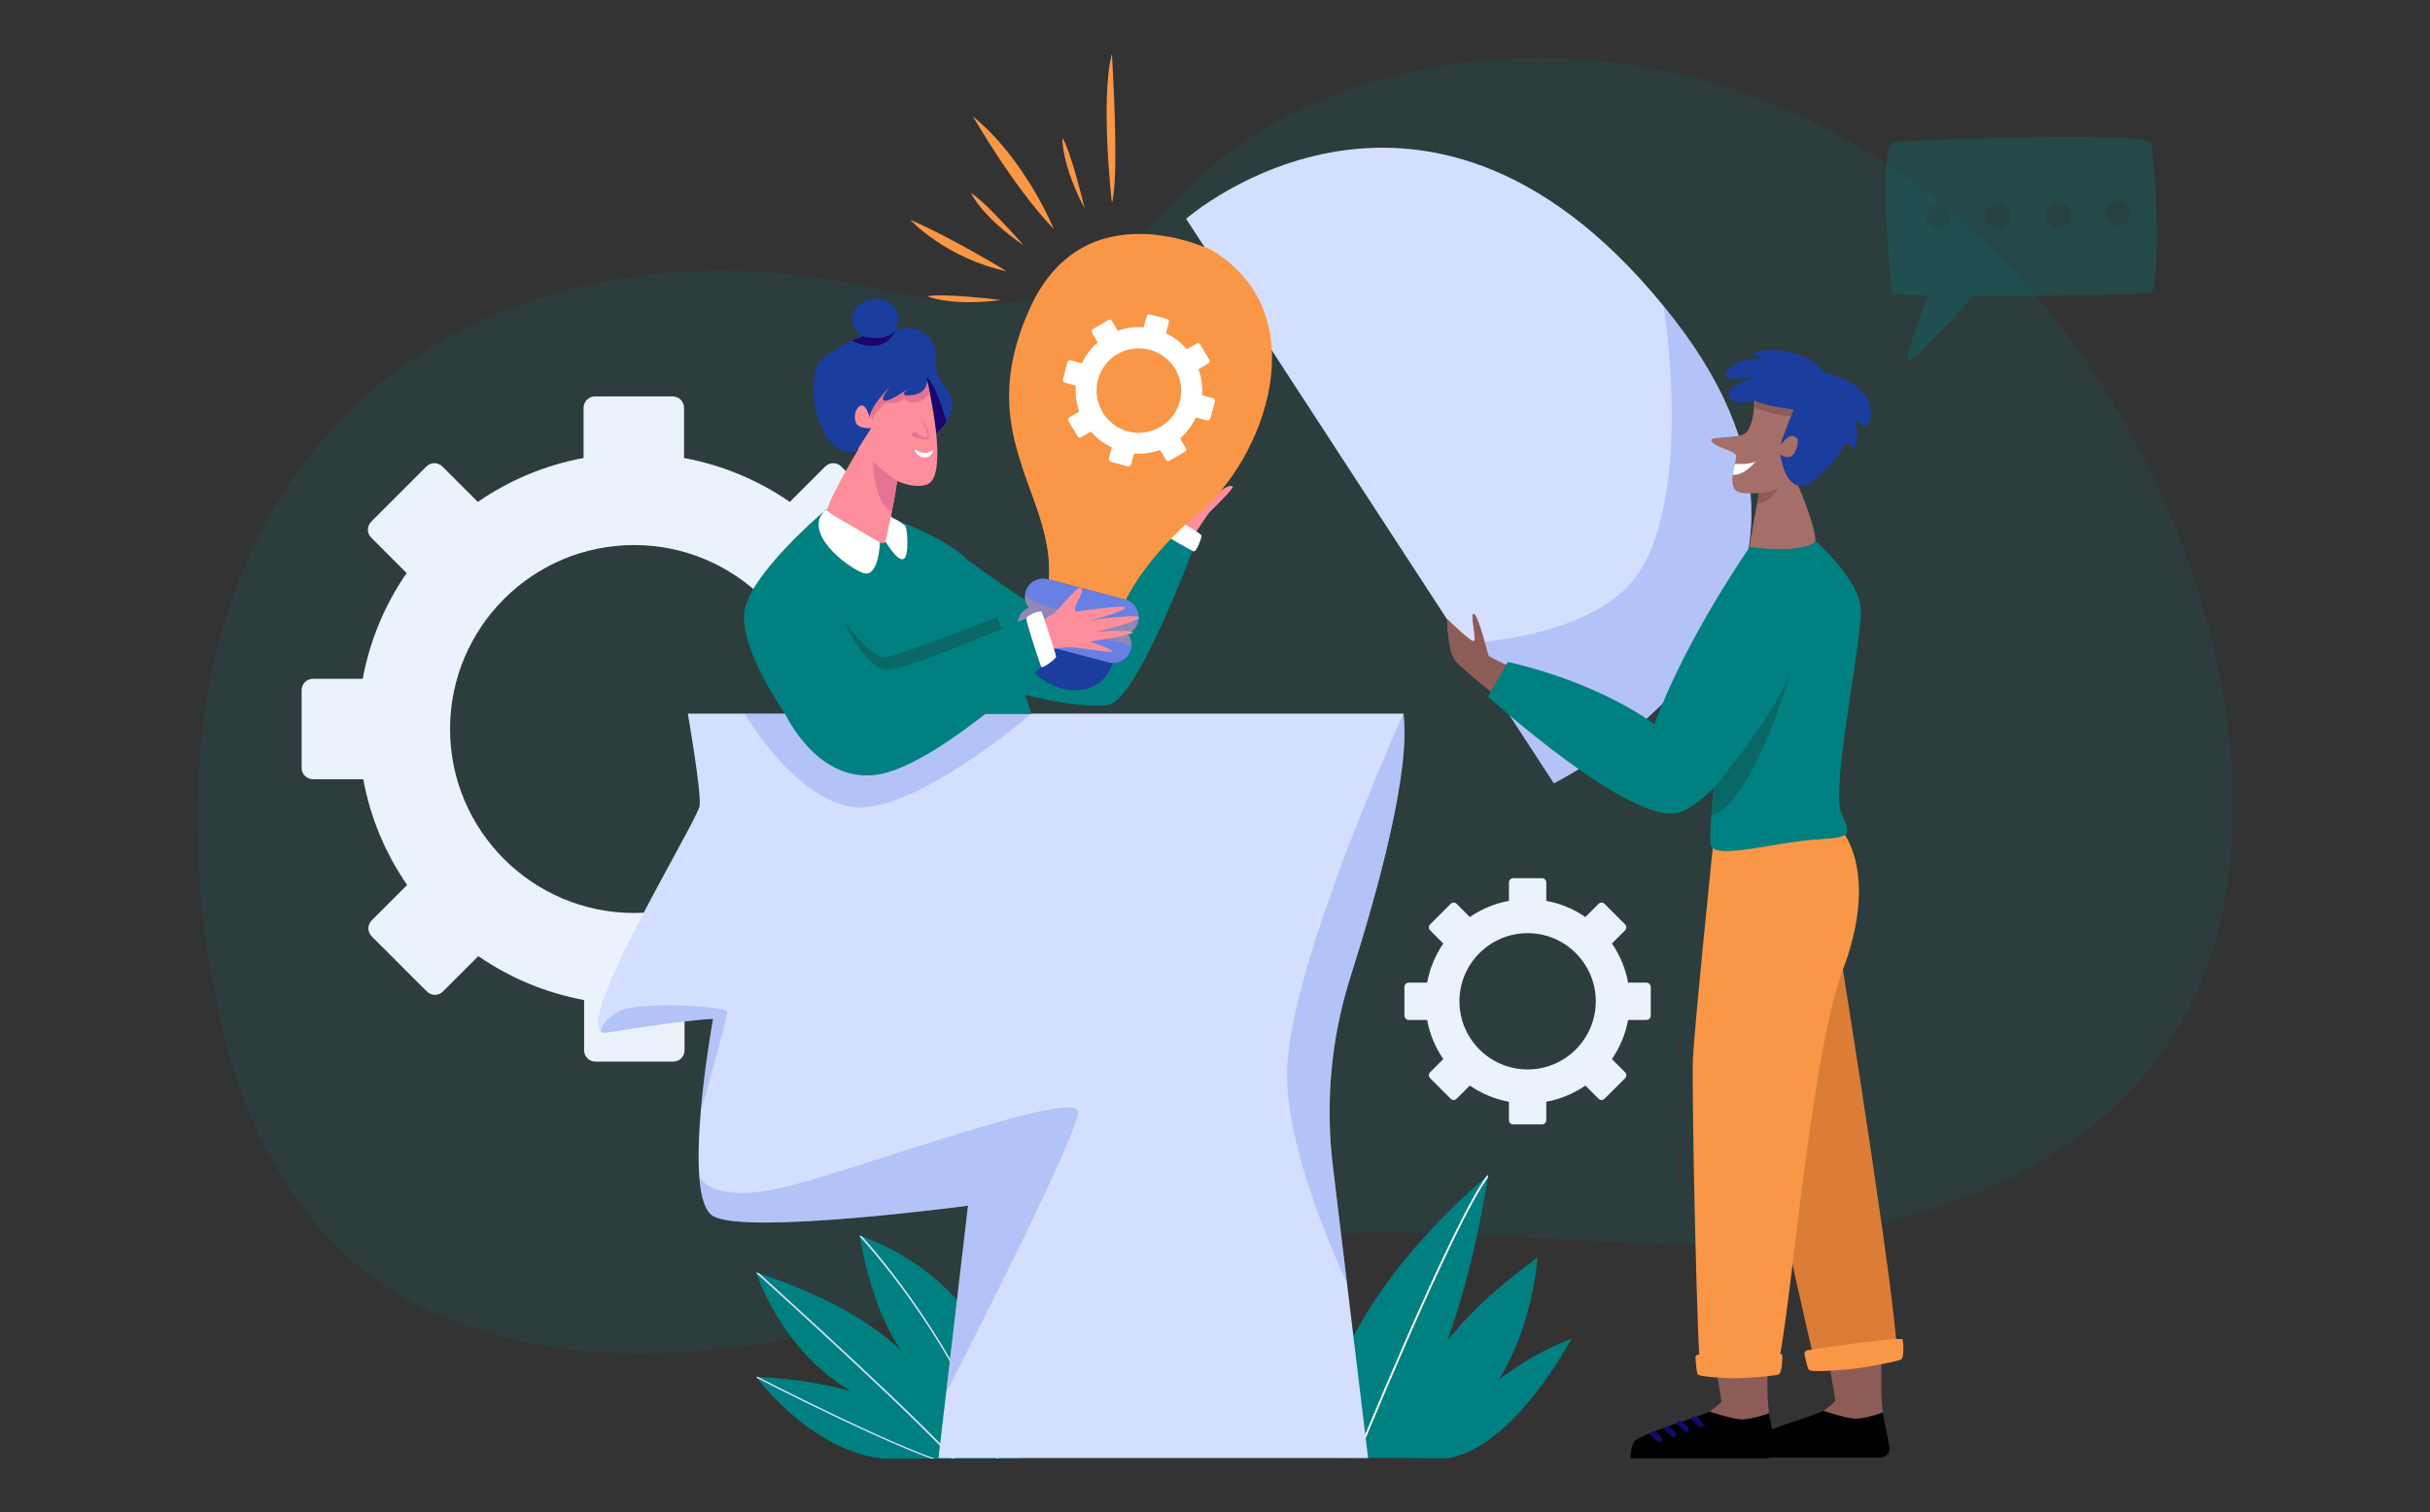 <?xml version="1.0" encoding="utf-8"?>
<!-- Generator: Adobe Illustrator 23.1.0, SVG Export Plug-In . SVG Version: 6.00 Build 0)  -->
<svg version="1.1" id="Layer_1" xmlns="http://www.w3.org/2000/svg" xmlns:xlink="http://www.w3.org/1999/xlink" x="0px" y="0px"
	 viewBox="0 0 962.7 599.2" style="enable-background:new 0 0 962.7 599.2;" xml:space="preserve">
<rect x="0" y="0" width="962.7" height="599.2" fill="#333333" stroke="none"/>
<style type="text/css">
	.st0{clip-path:url(#SVGID_2_);}
	.st1{clip-path:url(#SVGID_4_);fill:#F9F9F9;}
	.st2{clip-path:url(#SVGID_6_);fill:#F9F9F9;}
	.st3{clip-path:url(#SVGID_8_);fill:#008080;}
	.st4{clip-path:url(#SVGID_10_);fill:#07AAA5;}
	.st5{clip-path:url(#SVGID_12_);fill:#FFFFFF;}
	.st6{clip-path:url(#SVGID_14_);fill:#102A54;}
	.st7{clip-path:url(#SVGID_16_);fill:#F9F9F9;}
	.st8{clip-path:url(#SVGID_18_);fill:#F9F9F9;}
	.st9{clip-path:url(#SVGID_20_);fill:#F9F9F9;}
	.st10{clip-path:url(#SVGID_22_);fill:#F9F9F9;}
	.st11{clip-path:url(#SVGID_24_);fill:#F9F9F9;}
	.st12{clip-path:url(#SVGID_26_);fill:#F9F9F9;}
	.st13{clip-path:url(#SVGID_28_);fill:#102A54;}
	.st14{clip-path:url(#SVGID_30_);fill:#FFFFFF;}
	.st15{opacity:0.61;clip-path:url(#SVGID_32_);fill:#F9F9F9;enable-background:new    ;}
	.st16{opacity:0.26;clip-path:url(#SVGID_34_);fill:#3C94F8;enable-background:new    ;}
	.st17{opacity:0.18;clip-path:url(#SVGID_36_);fill:#3C94F8;enable-background:new    ;}
	.st18{opacity:0.1;clip-path:url(#SVGID_38_);fill:#3C94F8;enable-background:new    ;}
	.st19{opacity:0.14;clip-path:url(#SVGID_40_);fill:#3C94F8;enable-background:new    ;}
	.st20{clip-path:url(#SVGID_42_);fill:#F9F9F9;}
	.st21{clip-path:url(#SVGID_44_);fill:#102A54;}
	.st22{clip-path:url(#SVGID_46_);fill:#102A54;}
	.st23{clip-path:url(#SVGID_48_);fill:#6CB597;}
	.st24{clip-path:url(#SVGID_50_);fill:#102A54;}
	.st25{clip-path:url(#SVGID_52_);fill:#102A54;}
	.st26{clip-path:url(#SVGID_54_);fill:#6CB597;}
	.st27{clip-path:url(#SVGID_56_);fill:#102A54;}
	.st28{clip-path:url(#SVGID_58_);fill:#F99747;}
	.st29{clip-path:url(#SVGID_60_);fill:#FFC0B1;}
	.st30{clip-path:url(#SVGID_62_);fill:#006663;}
	.st31{clip-path:url(#SVGID_64_);fill:#008080;}
	.st32{clip-path:url(#SVGID_66_);fill:#0C203F;}
	.st33{clip-path:url(#SVGID_68_);fill:#102A54;}
	.st34{clip-path:url(#SVGID_70_);fill:#FFC0B1;}
	.st35{clip-path:url(#SVGID_72_);fill:#102A54;}
	.st36{clip-path:url(#SVGID_74_);fill:#FFFFFF;}
	.st37{clip-path:url(#SVGID_76_);fill:#102A54;}
	.st38{clip-path:url(#SVGID_78_);fill:#102A54;}
	.st39{clip-path:url(#SVGID_80_);fill:#FFC0B1;}
	.st40{clip-path:url(#SVGID_82_);fill:#102A54;}
	.st41{clip-path:url(#SVGID_84_);fill:#F99747;}
	.st42{clip-path:url(#SVGID_86_);fill:#102A54;}
	.st43{clip-path:url(#SVGID_88_);fill:#F99747;}
	.st44{clip-path:url(#SVGID_90_);fill:#102A54;}
	.st45{clip-path:url(#SVGID_92_);fill:#102A54;}
	.st46{clip-path:url(#SVGID_94_);fill:#FFC0B1;}
	.st47{clip-path:url(#SVGID_96_);fill:#FFC0B1;}
	.st48{clip-path:url(#SVGID_98_);fill:#102A54;}
	.st49{clip-path:url(#SVGID_100_);fill:#7FC0FF;}
	.st50{clip-path:url(#SVGID_102_);fill:#7FC0FF;}
	.st51{clip-path:url(#SVGID_104_);fill:#102A54;}
	.st52{clip-path:url(#SVGID_106_);fill:#D2FFFE;}
	.st53{clip-path:url(#SVGID_108_);fill:#008080;}
	.st54{clip-path:url(#SVGID_110_);fill:#04AFAA;}
	.st55{fill:none;}
	.st56{fill:#2F3050;}
	.st57{fill:#1A1924;}
	.st58{fill:#4C4F81;}
	.st59{fill:#222231;}
	.st60{fill:#FFFFFF;}
	.st61{fill:#00B0C2;}
	.st62{fill:#E64645;}
	.st63{fill:#009EE2;}
	.st64{fill:#93C01F;}
	.st65{fill:#273C5C;}
	.st66{fill:#3D3F68;}
	.st67{fill:#7FC0FF;}
	.st68{fill:#102A54;}
	.st69{fill:#181936;}
	.st70{fill:#006663;}
	.st71{fill:#2A2F58;}
	.st72{fill:#008080;}
	.st73{fill:#06183C;}
	.st74{fill:#673438;}
	.st75{fill:#21263D;}
	.st76{fill:#F99747;}
	.st77{fill:#7E9BC1;}
	.st78{fill:#6E85B4;}
	.st79{fill:#9CB6E0;}
	.st80{fill:#A36F68;}
	.st81{fill:#8E5C57;}
	.st82{display:none;opacity:0.1;fill:#008080;}
	.st83{opacity:0.1;fill:#008080;}
	.st84{clip-path:url(#XMLID_2_);fill:#E57492;}
	.st85{opacity:0.52;}
	.st86{opacity:0.3;clip-path:url(#XMLID_3_);fill:#096866;}
	.st87{clip-path:url(#XMLID_3_);fill:#096866;}
	.st88{opacity:0.3;clip-path:url(#XMLID_4_);fill:#096866;}
	.st89{clip-path:url(#XMLID_4_);fill:#096866;}
	.st90{clip-path:url(#XMLID_5_);fill:#1C056D;}
	.st91{clip-path:url(#XMLID_6_);fill:#8E5C57;}
	.st92{clip-path:url(#XMLID_7_);fill:#1C056D;}
	.st93{clip-path:url(#XMLID_8_);fill:#8E5C57;}
	.st94{clip-path:url(#XMLID_9_);}
	.st95{clip-path:url(#XMLID_10_);fill:#DB7D37;}
	.st96{clip-path:url(#XMLID_11_);fill:#008080;}
	.st97{opacity:0.37;clip-path:url(#XMLID_12_);fill:#D4DFFF;}
	.st98{fill:#096866;}
	.st99{clip-path:url(#XMLID_13_);fill:#A36F68;}
	.st100{fill:#DB7D37;}
	.st101{clip-path:url(#XMLID_14_);fill:#DB7D37;}
	.st102{clip-path:url(#XMLID_15_);fill:#181936;}
	.st103{fill:#D4DFFF;}
	.st104{clip-path:url(#XMLID_16_);fill:#096866;}
	.st105{fill:#FC476A;}
	.st106{clip-path:url(#XMLID_17_);fill:#E57492;}
	.st107{fill:#1C056D;}
	.st108{fill:#1B3D9E;}
	.st109{clip-path:url(#XMLID_18_);fill:#E57492;}
	.st110{clip-path:url(#XMLID_19_);fill:#E57492;}
	.st111{clip-path:url(#XMLID_20_);fill:#E57492;}
	.st112{clip-path:url(#XMLID_20_);fill:#FFFFFF;}
	.st113{clip-path:url(#XMLID_21_);fill:#F99747;}
	.st114{fill:#FFE0C1;}
	.st115{clip-path:url(#XMLID_22_);fill:#008080;}
	.st116{clip-path:url(#XMLID_22_);fill:#096866;}
	.st117{clip-path:url(#XMLID_23_);fill:#0F0F0F;}
	.st118{opacity:0.12;fill:#008080;}
	.st119{opacity:0.41;}
	.st120{opacity:0.21;}
	.st121{fill:#F6BBBA;}
	.st122{fill:#232E33;}
	.st123{fill:#60C1D4;}
	.st124{fill:#FFDC80;}
	.st125{fill:#FEDA80;}
	.st126{fill:#F08974;}
	.st127{fill:#EA8080;}
	.st128{fill:#7E5A54;}
	.st129{fill:#54322D;}
	.st130{fill:#FBD4B9;}
	.st131{fill:#A54667;}
	.st132{fill:#F7B283;}
	.st133{fill:#F6B699;}
	.st134{opacity:0.12;clip-path:url(#SVGID_112_);fill-rule:evenodd;clip-rule:evenodd;fill:#008080;}
	.st135{clip-path:url(#SVGID_112_);fill-rule:evenodd;clip-rule:evenodd;fill:#CAE7E4;}
	.st136{clip-path:url(#SVGID_112_);fill-rule:evenodd;clip-rule:evenodd;fill:#9FC9D0;}
	.st137{clip-path:url(#SVGID_112_);fill-rule:evenodd;clip-rule:evenodd;fill:#243A9D;}
	.st138{clip-path:url(#SVGID_112_);fill-rule:evenodd;clip-rule:evenodd;fill:#1486CF;}
	.st139{clip-path:url(#SVGID_112_);fill-rule:evenodd;clip-rule:evenodd;fill:#08A4DD;}
	.st140{clip-path:url(#SVGID_112_);fill-rule:evenodd;clip-rule:evenodd;fill:#ED7D65;}
	.st141{clip-path:url(#SVGID_112_);fill-rule:evenodd;clip-rule:evenodd;fill:#EA684D;}
	.st142{clip-path:url(#SVGID_112_);fill-rule:evenodd;clip-rule:evenodd;fill:#F69B6E;}
	.st143{clip-path:url(#SVGID_112_);fill-rule:evenodd;clip-rule:evenodd;fill:#FFFFFF;}
	.st144{fill:#F5F5F5;}
	.st145{fill:#E0E0E0;}
	.st146{opacity:0.1;}
	.st147{fill:#333333;}
	.st148{fill:#27DEBF;}
	.st149{opacity:0.2;fill:#333333;enable-background:new    ;}
	.st150{opacity:0.15;fill:#333333;enable-background:new    ;}
	.st151{fill:#37474F;}
	.st152{fill:#263238;}
	.st153{fill:#455A64;}
	.st154{opacity:0.75;fill:#FFFFFF;enable-background:new    ;}
	.st155{opacity:0.5;fill:#333333;enable-background:new    ;}
	.st156{opacity:0.3;fill:#333333;enable-background:new    ;}
	.st157{opacity:0.6;fill:#333333;enable-background:new    ;}
	.st158{opacity:0.4;fill:#333333;enable-background:new    ;}
	.st159{opacity:0.45;fill:#333333;enable-background:new    ;}
	.st160{opacity:0.15;fill:#27DEBF;enable-background:new    ;}
	.st161{opacity:0.3;fill:#27DEBF;enable-background:new    ;}
	.st162{fill:#FAFAFA;}
	.st163{fill:#EBEBEB;}
	.st164{opacity:0.5;}
	.st165{opacity:0.6;fill:#FFFFFF;enable-background:new    ;}
	.st166{fill:#F28F8F;}
	.st167{opacity:0.8;fill:#455A64;enable-background:new    ;}
	.st168{opacity:0.4;}
	.st169{fill:#FFA8A7;}
	.st170{fill:none;stroke:#E0E0E0;stroke-width:0.5;stroke-linecap:round;stroke-linejoin:round;}
	.st171{fill:#FAFAFA;stroke:#E0E0E0;stroke-width:0.92;stroke-miterlimit:10;}
	.st172{opacity:0.1;fill:#333333;enable-background:new    ;}
	.st173{opacity:0.5;fill:#FFFFFF;enable-background:new    ;}
	.st174{opacity:0.2;}
	.st175{fill:#F0F0F0;}
	.st176{opacity:0.4;fill:#FFFFFF;enable-background:new    ;}
	.st177{fill:#B16668;}
	.st178{opacity:0.85;fill:#FFFFFF;enable-background:new    ;}
	.st179{opacity:0.6;}
	.st180{opacity:3.000000e-02;fill:#FFFFFF;enable-background:new    ;}
	.st181{fill:#EAF2FC;}
	.st182{clip-path:url(#XMLID_24_);fill:#D4DFFF;}
	.st183{clip-path:url(#XMLID_25_);fill:#FFFFFF;}
	.st184{clip-path:url(#XMLID_25_);fill:#008080;}
	.st185{opacity:0.3;clip-path:url(#XMLID_26_);fill:#6880E4;}
	.st186{opacity:0.3;clip-path:url(#XMLID_27_);fill:#6880E4;}
	.st187{clip-path:url(#XMLID_28_);fill:#F99747;}
	.st188{clip-path:url(#XMLID_29_);fill:#8E5C57;}
	.st189{clip-path:url(#XMLID_29_);fill:#FFFFFF;}
	.st190{clip-path:url(#XMLID_30_);fill:#8E5C57;}
	.st191{clip-path:url(#XMLID_31_);fill:#008080;}
	.st192{fill:#FE8E9C;}
	.st193{clip-path:url(#XMLID_32_);fill:#008080;}
	.st194{clip-path:url(#XMLID_33_);fill:#1C056D;}
	.st195{clip-path:url(#XMLID_34_);fill:#E57492;}
	.st196{fill:#E57492;}
	.st197{clip-path:url(#XMLID_35_);fill:#F99747;}
	.st198{opacity:0.3;clip-path:url(#XMLID_36_);fill:#F99747;}
	.st199{opacity:0.27;}
</style>
<path class="st82" d="M311.7,504.2c44.8,4.6,89.9,6.4,134.1,7.1c104.3,1.8,208.8-6.7,311.5-25.4c70.6-12.8,131.7-41.8,143.9-118.7
	c15.8-99.8-33-225.9-141.9-244.6c-33.7-5.8-68.7-5.5-101-16.6c-48.2-16.4-85.7-55.5-136.7-64.8c-52.1-9.4-110,1.7-151.8,36.6
	c-18.4,15.3-34.1,33.3-48.8,52.1c-11.4,14.6-21.9,32.8-39.2,41c-21.2,10.1-45.9,2.1-69.2-1c-39.9-5.3-86.9,7.6-116.7,35.3
	C64.7,234.3,55.4,288,59.6,328.3c5.5,52.8,31.6,102.4,76.8,131.6C187.4,492.9,252.8,498.2,311.7,504.2z"/>
<path class="st118" d="M631.2,23.9c-49.9-4.3-102.9,6.2-142.7,35.3c-24.6,18-41.4,46.5-71.2,56.9c-24.2,8.4-50.7,2.3-75.8-2.9
	c-71.9-15.2-151.6-2.3-204.8,51.4C73,228.8,68.4,328.6,89.1,411.7c11.4,46,37.8,88.5,82,108.2c71.1,31.7,149.7,11.1,221.1-7.6
	c42.4-11.1,85.5-20.3,129.3-23c43.7-2.7,87.5,1.8,131.2,3.5c100.8,3.7,214.4-29.4,230-144.2c9.6-70.7-17-149-57-206.7
	c-35.1-50.6-86.3-90.7-145.2-108.6C664.8,28.5,648.2,25.3,631.2,23.9z"/>
<g>
	<path class="st181" d="M251.2,361.8c-40.2,0-72.9-32.7-72.9-72.9S211,216,251.2,216c40.2,0,72.9,32.7,72.9,72.9
		S291.4,361.8,251.2,361.8z M378.4,269h-19.9c-2.8-15.1-8.7-29.3-17.4-41.9l14-14c1.8-1.8,1.8-4.6,0-6.4l-21.8-21.8
		c-1.8-1.8-4.6-1.8-6.4,0l-14,14c-12.6-8.7-26.8-14.6-41.9-17.4v-19.9c0-2.5-2-4.5-4.5-4.5h-30.8c-2.5,0-4.5,2-4.5,4.5v19.9
		c-15.1,2.8-29.3,8.7-41.9,17.4l-14-14c-1.8-1.8-4.6-1.8-6.4,0l-21.8,21.8c-1.8,1.8-1.8,4.6,0,6.4l14,14
		c-8.7,12.6-14.6,26.8-17.4,41.9H124c-2.5,0-4.5,2-4.5,4.5v30.8c0,2.5,2,4.5,4.5,4.5h19.9c2.8,15.1,8.7,29.3,17.4,41.9l-14,14
		c-1.8,1.8-1.8,4.6,0,6.4l21.8,21.8c1.8,1.8,4.6,1.8,6.4,0l14-14c12.6,8.7,26.8,14.6,41.9,17.4v19.9c0,2.5,2,4.5,4.5,4.5h30.8
		c2.5,0,4.5-2,4.5-4.5v-19.9c15.1-2.8,29.3-8.7,41.9-17.4l14,14c1.8,1.8,4.6,1.8,6.4,0l21.8-21.8c1.8-1.8,1.8-4.6,0-6.4l-14-14
		c8.7-12.6,14.6-26.8,17.4-41.9h19.9c2.5,0,4.5-2,4.5-4.5v-30.8C382.9,271,380.9,269,378.4,269z"/>
</g>
<g>
	<path class="st181" d="M605.2,423.8c-14.9,0-27-12.1-27-27s12.1-27,27-27c14.9,0,27,12.1,27,27S620.1,423.8,605.2,423.8z
		 M652.3,389.4h-7.3c-1-5.6-3.2-10.8-6.4-15.5l5.2-5.2c0.7-0.7,0.7-1.7,0-2.4l-8.1-8.1c-0.7-0.7-1.7-0.7-2.4,0l-5.2,5.2
		c-4.7-3.2-9.9-5.4-15.5-6.4v-7.3c0-0.9-0.7-1.7-1.7-1.7h-11.4c-0.9,0-1.7,0.7-1.7,1.7v7.3c-5.6,1-10.8,3.2-15.5,6.4l-5.2-5.2
		c-0.7-0.7-1.7-0.7-2.4,0l-8.1,8.1c-0.7,0.7-0.7,1.7,0,2.4l5.2,5.2c-3.2,4.7-5.4,9.9-6.4,15.5h-7.3c-0.9,0-1.7,0.7-1.7,1.7v11.4
		c0,0.9,0.8,1.7,1.7,1.7h7.3c1,5.6,3.2,10.8,6.4,15.5l-5.2,5.2c-0.7,0.7-0.7,1.7,0,2.4l8.1,8.1c0.7,0.7,1.7,0.7,2.4,0l5.2-5.2
		c4.7,3.2,9.9,5.4,15.5,6.4v7.3c0,0.9,0.7,1.7,1.7,1.7h11.4c0.9,0,1.7-0.7,1.7-1.7v-7.3c5.6-1,10.8-3.2,15.5-6.4l5.2,5.2
		c0.7,0.7,1.7,0.7,2.4,0l8.1-8.1c0.7-0.7,0.7-1.7,0-2.4l-5.2-5.2c3.2-4.7,5.4-9.9,6.4-15.5h7.3c0.9,0,1.7-0.7,1.7-1.7v-11.4
		C653.9,390.2,653.2,389.4,652.3,389.4z"/>
</g>
<g>
	<defs>
		<path id="XMLID_358_" d="M340.6,489.6c0,0,3.8,27.3,16.3,45.5c-8.3-8-25.3-20.4-57.3-30.9c0,0,9.5,30.9,37.6,47.1
			c-9.4-2.6-22-5-37.6-5.7c0,0,20.9,28.9,49.7,32.4h54.4C403.7,577.9,404.2,512.8,340.6,489.6z"/>
	</defs>
	<use xlink:href="#XMLID_358_"  style="overflow:visible;fill:#008080;"/>
	<clipPath id="XMLID_2_">
		<use xlink:href="#XMLID_358_"  style="overflow:visible;"/>
	</clipPath>
	<path style="clip-path:url(#XMLID_2_);fill:#D4DFFF;" d="M396.7,582.2c-0.1,0-0.3-0.1-0.3-0.2c-10.3-28.1-25-51.7-35.5-66.5
		c-11.4-16.1-20.4-25.6-20.5-25.7c-0.1-0.1-0.1-0.3,0-0.5c0.1-0.1,0.3-0.1,0.5,0c0.1,0.1,9.1,9.7,20.5,25.8
		c10.5,14.9,25.2,38.5,35.6,66.7c0.1,0.2,0,0.4-0.2,0.4C396.8,582.2,396.7,582.2,396.7,582.2z"/>
	<path style="clip-path:url(#XMLID_2_);fill:#D4DFFF;" d="M381.3,583c-0.1,0-0.2-0.1-0.3-0.2c-6.9-11.1-80.8-77.8-81.6-78.5
		c-0.1-0.1-0.1-0.3,0-0.5c0.1-0.1,0.3-0.1,0.5,0c3,2.8,74.7,67.5,81.7,78.6c0.1,0.2,0.1,0.4-0.1,0.5C381.4,583,381.3,583,381.3,583z
		"/>
	<path style="clip-path:url(#XMLID_2_);fill:#D4DFFF;" d="M380.1,581.5C380.1,581.5,380.1,581.5,380.1,581.5
		c-18.8-3.7-80-35.3-80.6-35.6c-0.2-0.1-0.2-0.3-0.1-0.4c0.1-0.2,0.3-0.2,0.4-0.1c0.6,0.3,61.7,31.9,80.4,35.6
		c0.2,0,0.3,0.2,0.3,0.4C380.4,581.3,380.3,581.5,380.1,581.5z"/>
</g>
<g>
	<defs>
		<path id="XMLID_357_" d="M525,577.6c0,0-10.4-46.9,64.6-112c0,0-9.5,66.2-30.4,93.4c0,0,1.9-26,49.9-60.6c0,0-2.8,48.9-35.6,68.9
			c-32.8,19.9-4.7,1.4-4.7,1.4s25.2-27.7,53.7-38.1c0,0-22.3,42.8-48.9,47.3L525,577.6z"/>
	</defs>
	<use xlink:href="#XMLID_357_"  style="overflow:visible;fill:#008080;"/>
	<clipPath id="XMLID_3_">
		<use xlink:href="#XMLID_357_"  style="overflow:visible;"/>
	</clipPath>
	<path style="clip-path:url(#XMLID_3_);fill:#FFFFFF;" d="M535,583.7c0,0-0.1,0-0.1,0c-0.2-0.1-0.3-0.3-0.2-0.4
		c0.4-1,40.8-100,54.7-117.8c0.1-0.1,0.3-0.2,0.5-0.1c0.1,0.1,0.2,0.3,0.1,0.5c-13.8,17.7-54.2,116.7-54.6,117.7
		C535.2,583.7,535.1,583.7,535,583.7z"/>
	<path style="clip-path:url(#XMLID_3_);fill:#008080;" d="M550.6,579.8c-0.1,0-0.2,0-0.3-0.1c-0.1-0.1-0.1-0.4,0.1-0.5
		c12.2-9,57.9-80.2,58.4-81c0.1-0.2,0.3-0.2,0.5-0.1c0.2,0.1,0.2,0.3,0.1,0.5c-0.1,0.2-11.7,18.2-24.6,37.1
		c-17.4,25.4-28.8,40.2-33.9,44C550.8,579.8,550.7,579.8,550.6,579.8z"/>
	<path style="clip-path:url(#XMLID_3_);fill:#008080;" d="M561.9,579.8c-0.1,0-0.3-0.1-0.3-0.2c-0.1-0.2,0-0.4,0.2-0.4
		c5.9-2.6,18.2-11.8,35.6-26.8c13.2-11.3,24.7-22,24.8-22.1c0.1-0.1,0.3-0.1,0.5,0c0.1,0.1,0.1,0.3,0,0.5
		c-0.1,0.1-11.7,10.8-24.8,22.1c-17.7,15.2-29.7,24.2-35.8,26.9C562,579.8,561.9,579.8,561.9,579.8z"/>
</g>
<g>
	<g>
		<defs>
			<path id="XMLID_356_" d="M556,282.8H272.5c0,0,5.3,30.5,4.7,36.4c-0.6,5.9-54.2,92.7-36.8,90c36.1-5.7,42.1-5.4,42.1-5.4
				s-12.9,70.4,0,78.1c12.9,7.6,101-4.1,101-4.1l-11.7,100h170.2l-14-116.1c-3-25.1-0.6-50.5,7-74.5
				C545.6,353.9,559,305.8,556,282.8z"/>
		</defs>
		<use xlink:href="#XMLID_356_"  style="overflow:visible;fill:#D4DFFF;"/>
		<clipPath id="XMLID_4_">
			<use xlink:href="#XMLID_356_"  style="overflow:visible;"/>
		</clipPath>
		<path style="opacity:0.3;clip-path:url(#XMLID_4_);fill:#6880E4;" d="M277,466.3c0,0,5.1,11.5,35.2,3.8s114.4-38.8,114.9-29.6
			c0.5,9.1-52.3,111.4-52.3,111.4s3.1-63.9-0.1-65.3c-3.2-1.4-87.6,18.2-95.8,3.6C270.7,475.6,277,466.3,277,466.3"/>
		<path style="opacity:0.3;clip-path:url(#XMLID_4_);fill:#6880E4;" d="M238.1,408.8c0,0-0.3-3.9,7-8c7.3-4.2,43-2.2,43,0.2
			c0,2.4-10.6,41.1-10.4,38.4c0.2-2.7,2.8-29.9,0.4-30.8C275.6,407.6,236.2,412.7,238.1,408.8"/>
		<path style="opacity:0.3;clip-path:url(#XMLID_4_);fill:#6880E4;" d="M556,282.8c0,0-45,98.9-46.1,141.3
			c-1.1,42.4,37.3,112,37.3,112s-13.6-86-10.2-108.6c3.4-22.6,30.6-144.7,30.6-144.7L556,282.8"/>
		<path style="opacity:0.3;clip-path:url(#XMLID_4_);fill:#6880E4;" d="M293.1,279.6c0,0,19.3,35.4,43.5,40
			c24.2,4.6,72-36.8,72-36.8L293.1,279.6z"/>
	</g>
	<g>
		<defs>
			<path id="XMLID_355_" d="M615.6,310.4L469.9,86.7c0,0,96.6-84.8,193.4,39.9C753.4,242.7,615.6,310.4,615.6,310.4z"/>
		</defs>
		<use xlink:href="#XMLID_355_"  style="overflow:visible;fill:#D4DFFF;"/>
		<clipPath id="XMLID_5_">
			<use xlink:href="#XMLID_355_"  style="overflow:visible;"/>
		</clipPath>
		<path style="opacity:0.3;clip-path:url(#XMLID_5_);fill:#6880E4;" d="M556.4,255.7c0,0,73.7,3.7,93.9-30.4
			c20.2-34.1,8.8-104,8.8-104s38.9,33.1,47.4,76.1c8.5,43-59.3,119-86.1,126C620.5,323.4,571.9,279.2,556.4,255.7z"/>
	</g>
	<g>
		<path class="st81" d="M745.9,559.8c0,0-0.6-5.2-0.6-10c0-4.8,0-11.7,0-11.7l-21,0.4c0,0,2.8,15.7,2.8,16.5s-4.6,4-4.6,4
			s7.4,6.7,10.9,6.4C737,565.3,745.9,559.8,745.9,559.8z"/>
		<path d="M745.9,559.8l2.7,13.9c0.2,2.1-1.5,3.9-3.6,3.9h-53.9c0,0-0.2-3.1,1.2-6.3s28.9-11,30.1-12.2c0,0,9.2,3.1,12.9,3.1
			C739,562.2,745.9,559.8,745.9,559.8z"/>
		<path class="st81" d="M700.8,560.1c0,0-0.6-5.2-0.6-10c0-4.8,0-11.7,0-11.7l-21,0.4c0,0,2.8,15.7,2.8,16.5c0,0.8-4.6,4-4.6,4
			s7.4,6.7,10.9,6.4C691.8,565.5,700.8,560.1,700.8,560.1z"/>
		<g>
			<path class="st100" d="M730.1,384.2c0,0,23.9,149.3,21.1,153.3c-2.8,3.9-31.9,3.9-31.9,3.9s-25.2-107.3-25.5-128.6
				C693.6,391.6,730.1,384.2,730.1,384.2z"/>
			<g>
				<defs>
					<path id="XMLID_354_" d="M730.1,329.7c0,0,14.3,16.7,0,54.6S707.9,542.5,703,543.6s-27.9,1.3-29.2,0s-3.7-110.6-3.1-124
						c0.6-13.4,8.5-90,8.5-90H730.1z"/>
				</defs>
				<use xlink:href="#XMLID_354_"  style="overflow:visible;fill:#F99747;"/>
				<clipPath id="XMLID_6_">
					<use xlink:href="#XMLID_354_"  style="overflow:visible;"/>
				</clipPath>
				<path style="clip-path:url(#XMLID_6_);fill:#F99747;" d="M687.6,546.9C687.6,546.9,687.6,546.9,687.6,546.9
					c-0.5,0-0.8-0.4-0.8-0.8c0-1,3.4-103.3,6.9-125.9c3.5-22.5,13.2-90.7,13.3-91.3c0.1-0.4,0.5-0.7,0.9-0.7
					c0.4,0.1,0.7,0.5,0.7,0.9c-0.1,0.7-9.8,68.8-13.3,91.4c-3.5,22.5-6.8,124.6-6.8,125.7C688.4,546.5,688.1,546.9,687.6,546.9z"/>
			</g>
			<path class="st76" d="M683.4,346.3c0,0,3.2,18.3,15.9,23.3l1-2.6c0,0-12.8-9.6-13.8-22.2L683.4,346.3z"/>
			<path class="st76" d="M671.7,538c0-0.6,0.4-1.2,1.1-1.2c6-0.3,33.2-1.5,33.3,0.1c0.1,1.7-0.1,6.9-1.3,7.7
				c-1.2,0.7-14,1.6-17.1,1.6c-3.2,0-14.5-0.5-15.1-1.6C672.1,543.7,671.8,540,671.7,538z"/>
			<path class="st76" d="M714.9,536.5c-0.1-0.6,0.4-1.3,1.1-1.4c6.8-1.1,37.5-5.7,37.8-4.2c0.3,1.7,0.6,6.9-0.6,7.8
				c-1.3,0.9-15.7,3.4-19.2,3.8c-3.6,0.4-16.4,1.4-17.3,0.4C716,542.1,715.2,538.4,714.9,536.5z"/>
		</g>
		<g>
			<g>
				<defs>
					<path id="XMLID_353_" d="M727.7,162.9c-2.5-8.3-28.4-19-32.7-8.3c0,0,1,16.5-5.2,17.9c-6.2,1.4-14.1,0.3-11.3,2.9
						c2.8,2.5,9,3.2,9.3,5.3c0.3,2-4,12.3,0.8,14.2c1.9,0.8,4.1,0.6,8.3,0.5c-1.2,6.1-3.6,19-3.7,21.2c-0.1,2.9,21.1,3.1,25.1,0.8
						c4-2.4-5.9-24.9-5.9-24.9C715,189.6,730.3,171.1,727.7,162.9z"/>
				</defs>
				<use xlink:href="#XMLID_353_"  style="overflow:visible;fill:#A36F68;"/>
				<clipPath id="XMLID_7_">
					<use xlink:href="#XMLID_353_"  style="overflow:visible;"/>
				</clipPath>
				<path style="clip-path:url(#XMLID_7_);fill:#8E5C57;" d="M697,195.4c0,0,4.5-0.1,7.6-2.2c0,0-3.8,6.9-9.4,6.4
					C695.1,199.5,695.2,196.1,697,195.4"/>
				<path style="clip-path:url(#XMLID_7_);fill:#8E5C57;" d="M695.1,161.5c0,0,15.4,6.3,23.3,2c7.8-4.3-22.1-9.1-22.1-9.1
					L695.1,161.5z"/>
				<path style="clip-path:url(#XMLID_7_);fill:#FFFFFF;" d="M686.9,183.8c0,0,6.3,0.5,8.7-1c0,0-4.7,6.1-9.5,5.3
					C686,188.1,686,185.3,686.9,183.8z"/>
			</g>
			<path class="st108" d="M741.2,164.1c0-13.2-18.7-16.6-18.7-16.6s-5.8-9.5-22.4-8.7c-8.3,0.4-5.5,2-0.7,3.6
				c-4.9-0.5-10.3-0.1-14,3.4c-5.9,5.4,2.8,4.6,8.7,3.6c-0.1,0.2-0.1,0.3-0.2,0.5c-4.6,1.6-10.5,4.3-8.9,7.6
				c1.4,2.8,6.1,2.3,10.3,1.3c3.4,2,15.3,3.5,15.3,3.5s-5,12.2-5,13.5c0,1.2,3.1-5.4,6.3-2.1c1.1,1.1-0.5,6.7-2.6,7.3
				c-2.2,0.7-4-1-4-1s1.3,11.4,7.4,12.5c4.3,0.8,13.8-7.9,18.9-17.4c1.7,2.4,3.4,3.5,4-0.8c0.5-3.2-0.1-6-0.9-8.2c0-0.1,0-0.2,0-0.4
				C737.6,169.1,741.1,171.5,741.2,164.1z"/>
		</g>
		<g>
			<path d="M700.8,560.1l2.7,13.9c0.2,2.1-1.5,3.9-3.6,3.9H646c0,0-0.2-3.1,1.2-6.3s28.9-11,30.1-12.2c0,0,9.2,3.1,12.9,3.1
				S700.8,560.1,700.8,560.1z"/>
			<path class="st107" d="M672.1,561.4c0,0,2.5,1.9,2.7,3.2c0.1,0.8-0.6,1-1.1,0.9c-0.3,0-0.6-0.1-0.9-0.4l-3.1-2.9
				C669.6,562.2,670.4,560.9,672.1,561.4z"/>
			<path class="st107" d="M666.4,563.2c0,0,2.5,1.9,2.7,3.2c0.1,0.8-0.6,1-1.1,0.9c-0.3,0-0.6-0.1-0.9-0.4L664,564
				C664,564,664.8,562.7,666.4,563.2z"/>
			<path class="st107" d="M661.3,565.3c0,0,2.5,1.9,2.7,3.2c0.1,0.8-0.6,1-1.1,0.9c-0.3,0-0.6-0.1-0.9-0.4l-3.1-2.9
				C658.8,566.1,659.6,564.8,661.3,565.3z"/>
			<path class="st107" d="M655.8,567.4c0,0,2.5,1.9,2.7,3.2c0.1,0.8-0.6,1-1.1,0.9c-0.3,0-0.6-0.1-0.9-0.4l-3.1-2.9
				C653.3,568.2,654.1,566.9,655.8,567.4z"/>
		</g>
		<g>
			<defs>
				<path id="XMLID_352_" d="M597.1,263.6c0,0-6.9-3.1-7.3-3.7c-0.4-0.6-3.9-15.6-5.8-16.6s1,9.9,0,10.7c-1,0.9-10.7-8.8-10.7-8.8
					s0,12.8,3.5,17c2,2.4,14.1,12.2,14.1,12.2L597.1,263.6z"/>
			</defs>
			<use xlink:href="#XMLID_352_"  style="overflow:visible;fill:#8E5C57;"/>
			<clipPath id="XMLID_8_">
				<use xlink:href="#XMLID_352_"  style="overflow:visible;"/>
			</clipPath>
			<path class="st93" d="M573,247.5c0.3,0.1,4.1,6.4,4.6,8.3c0.5,1.9-4.7-6.2-4.7-6.8S573,247.5,573,247.5z"/>
			<path class="st93" d="M573.2,254.3c0,0,4.3,6.6,4.2,7s-4.9-4.1-4.7-5.2C573,254.9,573.2,254.3,573.2,254.3z"/>
		</g>
		<g>
			<path class="st72" d="M737.1,240c-1.5-11.1-17.8-25.6-17.8-25.6c-4.9,5.3-26.1,2.4-26.1,2.4s-25.1,35.8-37.8,70.2
				c0,0-20.1-15.9-58-24.7l-7.9,13.8c0,0,57.2,51.6,75.6,45.9c4.2-1.3,9-4.9,13.8-9.7c-1.1,11.5-1.8,20.8-1,22.9
				c2.1,5.3,24.6-1.1,39.3-2.3c14.7-1.3,17.2-0.2,12.4-10.4C724.9,312.3,738.6,251.2,737.1,240z"/>
			<path class="st98" d="M679,312.3c0,0,26.4-32,30.7-47c0,0-14.5,52.3-31.7,58L679,312.3z"/>
		</g>
	</g>
	<g>
		<defs>
			<path id="XMLID_351_" d="M383.1,221.7c0,0,36.3,27,42.4,25.7c6.1-1.3,35.6-44.3,35.6-44.3l13.7,8.9c0,0-23.6,65.1-35.6,67.3
				c-12,2.2-39.5-5.7-39.5-5.7L383.1,221.7z"/>
		</defs>
		<use xlink:href="#XMLID_351_"  style="overflow:visible;fill:#008080;"/>
		<clipPath id="XMLID_9_">
			<use xlink:href="#XMLID_351_"  style="overflow:visible;"/>
		</clipPath>
		<path style="clip-path:url(#XMLID_9_);fill:#008080;" d="M383.1,221.7c0,0,34.5,37.4,38.8,57.9l-28.1-3.3
			C393.8,276.3,379.8,230.6,383.1,221.7"/>
		<path style="clip-path:url(#XMLID_9_);fill:#008080;" d="M472.3,209.2c0,0-16.2,17.1-20.9,27.6c0,0,3.8,5.1,2,10.9
			c-1.8,5.8-4,5.7-4,5.7s4,8.9-7.2,11c0,0-0.1,8.8-13.7,9.2s0,0,0,0l-1.3-19.1l32.7-49.5C459.9,204.9,469.4,204.6,472.3,209.2z"/>
	</g>
	<path class="st192" d="M473.6,211.2c0,0,4.8-7.4,5.5-8.1c0.7-0.7,9.8-9.6,9.3-10.2c-1.7-2.2-10,6.2-10,6.2l-9.6,9L473.6,211.2z"/>
	<path class="st60" d="M461.1,203.1c0,0,14.9,8.1,14.9,9.2c0,1.1-2,6.6-3.1,6.2c-1.1-0.4-15.8-8.5-15.7-10.3
		C457.4,206.5,461.1,203.1,461.1,203.1z"/>
	<g>
		<defs>
			<path id="XMLID_350_" d="M327.2,202c0,0-31.4,26.3-32.4,41.3c-1.1,15.1,16.2,39.5,16.2,39.5h97.5c0,0-15.9-51.7-25.4-61.1
				c-9.5-9.4-30.3-16.4-30.3-16.4L327.2,202z"/>
		</defs>
		<use xlink:href="#XMLID_350_"  style="overflow:visible;fill:#008080;"/>
		<clipPath id="XMLID_10_">
			<use xlink:href="#XMLID_350_"  style="overflow:visible;"/>
		</clipPath>
		<polyline style="clip-path:url(#XMLID_10_);fill:#008080;" points="404.7,271.1 389.1,283.9 409.8,283.5 404.7,271.1 		"/>
	</g>
	<g>
		<g>
			<defs>
				<path id="XMLID_349_" d="M357.6,130.2c2.5-0.4,5.2-0.1,7.5,1.1c2.3,1.2,4.2,3.2,5,5.6c1.3,3.9,0,8.5,1.6,12.3
					c1,2.3,3.1,4.1,4.3,6.3c0.9,1.7,1.4,3.6,1.2,5.5c-0.3,4.7-3.7,8.5-7.3,11.5c-1.1-2.4-3.1-4.3-4.9-6.1
					c-5.8-5.8-11.4-12.2-13.7-20c-0.8-2.6-1.1-5.4-0.6-8.1c0.2-1.3,0.7-2.6,1.4-3.8c0.3-0.4,0.4-0.9,0.7-1.4
					c0.3-0.5,0.7-0.9,1.1-1.3C354.9,130.9,356.3,130.4,357.6,130.2z"/>
			</defs>
			<use xlink:href="#XMLID_349_"  style="overflow:visible;fill:#1B3D9E;"/>
			<clipPath id="XMLID_11_">
				<use xlink:href="#XMLID_349_"  style="overflow:visible;"/>
			</clipPath>
			<path style="clip-path:url(#XMLID_11_);fill:#1C056D;" d="M376.3,171.3c0,0-5.3-19.1-8.9-21.5c-3.7-2.4,1.7,24.2,2.4,23.9
				C370.6,173.5,374.7,173.4,376.3,171.3z"/>
		</g>
		<g>
			<g>
				<defs>
					<path id="XMLID_348_" d="M335.4,148.6c3-3.5,13.7-7.3,22.5-5.7c4.9,0.9,8.7,4.8,9.8,9.7c2.4,11,7.2,37.1-0.7,39.5
						c-3.5,1.1-7.6,0.2-11.6-1.5c-0.8,6.7-4,22-4.6,24.1c-0.8,2.9-19.9-7-23.2-10.4c-2.1-2.2,12.4-26.1,12.4-26.1
						C338.1,173.6,331.3,153.4,335.4,148.6z"/>
				</defs>
				<use xlink:href="#XMLID_348_"  style="overflow:visible;fill:#FE8E9C;"/>
				<clipPath id="XMLID_12_">
					<use xlink:href="#XMLID_348_"  style="overflow:visible;"/>
				</clipPath>
				<path style="clip-path:url(#XMLID_12_);fill:#E57492;" d="M355.4,190.6c0,0-5.2-3.5-9.5-7.7c0,0,0.1,18.7,8.8,20.2L355.4,190.6"
					/>
				<path style="clip-path:url(#XMLID_12_);fill:#E57492;" d="M366.3,158c-1.6,1.2-3.7,1.9-5.6,1.4c-0.5-0.1-1-0.3-1.4-0.5
					c-0.2-0.1-0.5-0.2-0.7-0.4c-0.2-0.2-0.3-0.5-0.1-0.7c-2,1.7-4.8,2.3-7.3,1.8c-2.4,1.9-4.9,4.1-5.6,7c-0.8-2.3-0.5-4.8,0.4-7
					c0.9-2.2,2.4-4.2,4-5.9c0.8-0.8,1.6-1.6,2.6-2.2c2.1-1.4,4.8-1.7,7.3-1.8c1.9-0.1,3.9,0,5.7,0.6c1.4,0.4,2.9,1.2,3.9,2.4
					c0.2,0.2,0.3,0.5,0.3,0.8c-0.1,0.3-0.2,0.6-0.4,0.8c-0.4,0.7-0.8,1.4-1.2,2C367.6,156.8,367,157.5,366.3,158z"/>
			</g>
			<path class="st196" d="M362.9,162.5c0,0,5.6,9,4.4,10.5c-1.2,1.5-4.2-2.1-5.1-1.8c-0.9,0.2-1.4,1.7-0.2,1.9
				c1.1,0.2,5.5,2.3,5.9,0.3C368.3,171.2,367.5,169.6,362.9,162.5z"/>
			<path class="st60" d="M369.6,178.3c0,0-2.9,2.9-7.3-0.4c0,0,0.3,2.8,3.3,3.3C369.5,181.8,369.6,178.3,369.6,178.3z"/>
		</g>
		<path class="st108" d="M327.2,140.9c3.7-2.4,9-5.9,14.7-7.7c-0.2-0.1-0.4-0.2-0.5-0.3c-1.8-1-3.2-2.8-3.7-4.9
			c-0.5-2,0-4.3,1.3-5.9c1-1.2,2.3-2.1,3.7-2.7c1.4-0.6,2.8-1,4.3-1c3-0.1,6.1,1.5,7.7,4.1c1.6,2.6,1.7,6.1,0,8.7
			c-0.4,0.6-0.8,1.1-1.4,1.5c-0.1,0-0.1,0.1-0.2,0.1c2.5,0.7,4.9,2.1,7.1,4.4c10.8,11.1,7,12.6,7,12.6s1.3,5.9-6,6.8
			c-4.5,0.6-3.2-1.1-1.6-2.5c-2.6,1.9-7,4.7-8.9,4.7c-2.8,0,1.9-5.6,1.9-5.6s-8.9,8.8-7.9,12.8c0,0-1.4-5.9-3.6-5.3
			c-2.2,0.7-3,4.5-2,6.9c1.1,2.4,6,2.1,6,2.1l-5.9,9.3c0,0-6.4,2.5-12.1-6.6C321.5,163.4,319.6,145.8,327.2,140.9z"/>
		<path class="st107" d="M354.8,131.2c0,0-3.7,4.4-12.9,2.1l-4.4,1.7C337.5,134.9,349,141.8,354.8,131.2z"/>
		<g>
			<path class="st60" d="M348.6,215c0,0-0.4,14.5-6.9,12c-6.4-2.5-24.2-16.1-14.6-25c0,0,2.3,1.7,3.7,2.6
				C332.3,205.4,348.6,215,348.6,215z"/>
			<path class="st60" d="M350.8,214.6c0,0,4.8,8.2,7.2,6.9c2.4-1.3,1.3-12.7,0.7-13.1c-0.6-0.4-3.7-3.1-5.9-3.2L350.8,214.6z"/>
		</g>
	</g>
	<g>
		<g>
			<path class="st108" d="M408.5,254.4c0,0-7.2,12.2,12.3,18.5c0,0,15.3,4.3,20-10.2L408.5,254.4z"/>
			<g>
				<defs>
					<path id="XMLID_347_" d="M480.4,99.3c0,0-50.6-25.2-72.4,22.9c-23,50.7,9.7,72.7,7.6,107.4l30.4,8c0,0,7.6-16.7,28.9-34.3
						C500.8,182,522.1,125,480.4,99.3z"/>
				</defs>
				<use xlink:href="#XMLID_347_"  style="overflow:visible;fill:#F99747;"/>
				<clipPath id="XMLID_13_">
					<use xlink:href="#XMLID_347_"  style="overflow:visible;"/>
				</clipPath>
				<path style="clip-path:url(#XMLID_13_);fill:#F99747;" d="M401.9,180.4c0,0,21.7,32,34.2,34.2c12.5,2.2,38.6-7.2,38.6-7.2
					s-26,34.3-28.3,34.4c-2.3,0.1-31.7-7.7-32.5-8.8C413.1,231.8,402.3,182.8,401.9,180.4z"/>
			</g>
			<g>
				<defs>
					<path id="XMLID_346_" d="M450.9,246.4L450.9,246.4c1-3.8-1.3-7.8-5.1-8.8l-30.7-8.1c-3.8-1-7.8,1.3-8.8,5.1l0,0
						c-0.6,2.2-0.1,4.5,1.3,6.2c-2,0.8-3.6,2.5-4.2,4.8c-1,3.8,1.3,7.8,5.1,8.8l30.7,8.1c3.8,1,7.8-1.3,8.8-5.1
						c0.6-2.2,0.1-4.5-1.3-6.2C448.7,250.4,450.3,248.6,450.9,246.4z"/>
				</defs>
				<use xlink:href="#XMLID_346_"  style="overflow:visible;fill:#6880E4;"/>
				<clipPath id="XMLID_14_">
					<use xlink:href="#XMLID_346_"  style="overflow:visible;"/>
				</clipPath>
				<path style="opacity:0.3;clip-path:url(#XMLID_14_);fill:#F99747;" d="M405.2,235.6c0,0,4.3,3,9.9,4.8c5.6,1.9,33.2,6,35.7,5.9
					c2.5,0,0,0,0,0s-0.3,4.1-4.2,4.8c-3.9,0.7,0,0,0,0s2.5,2,1.7,4.6s0,0,0,0s-28.8-7.3-29.7-7.4s-16.7-2.3-16.7-2.3
					s1.8-6.3,3.7-5.8C405.6,240.4,404.2,236.6,405.2,235.6z"/>
			</g>
		</g>
		<g>
			<path class="st60" d="M446.9,171c-8.9-2.4-14.3-11.5-11.9-20.5s11.5-14.3,20.5-11.9c8.9,2.4,14.3,11.5,11.9,20.5
				C465,168,455.8,173.3,446.9,171z M480.6,157.8l-4.4-1.2c0.3-3.5-0.2-7-1.4-10.3l3.9-2.3c0.5-0.3,0.7-0.9,0.4-1.4l-3.6-6.1
				c-0.3-0.5-0.9-0.7-1.4-0.4l-3.9,2.3c-2.3-2.7-5.1-4.8-8.3-6.3l1.2-4.4c0.1-0.6-0.2-1.1-0.7-1.3l-6.8-1.8
				c-0.6-0.1-1.1,0.2-1.3,0.7l-1.2,4.4c-3.5-0.3-7,0.2-10.3,1.4l-2.3-3.9c-0.3-0.5-0.9-0.7-1.4-0.4l-6.1,3.6
				c-0.5,0.3-0.7,0.9-0.4,1.4l2.3,3.9c-2.7,2.3-4.8,5.1-6.3,8.3l-4.4-1.2c-0.6-0.1-1.1,0.2-1.3,0.7l-1.8,6.8
				c-0.1,0.6,0.2,1.1,0.7,1.3l4.4,1.2c-0.3,3.5,0.2,7,1.4,10.3l-3.9,2.3c-0.5,0.3-0.7,0.9-0.4,1.4l3.6,6.1c0.3,0.5,0.9,0.7,1.4,0.4
				l3.9-2.3c2.3,2.7,5.1,4.8,8.3,6.3l-1.2,4.4c-0.1,0.6,0.2,1.1,0.7,1.3l6.8,1.8c0.6,0.1,1.1-0.2,1.3-0.7l1.2-4.4
				c3.5,0.3,7-0.2,10.3-1.4l2.3,3.9c0.3,0.5,0.9,0.7,1.4,0.4l6.1-3.6c0.5-0.3,0.7-0.9,0.4-1.4l-2.3-3.9c2.7-2.3,4.8-5.1,6.3-8.3
				l4.4,1.2c0.6,0.1,1.1-0.2,1.3-0.7l1.8-6.8C481.5,158.5,481.1,157.9,480.6,157.8z"/>
		</g>
	</g>
	<path class="st72" d="M311,282.8c0,0,13.1,28.6,37.6,24c24.5-4.6,69.1-47.4,69.1-47.4l-5.1-17c0,0-58.4,25.8-61,23s-18-23-18-23
		S304.2,268.1,311,282.8z"/>
	<path class="st98" d="M396.9,249.2c0,0-36.9,15.8-45.3,16.2S334.1,246,334.1,246s11.5,15.3,16.7,14.5c5.2-0.8,44.3-15.9,44.3-15.9
		L396.9,249.2z"/>
	<path class="st192" d="M413.6,245.4c0,0,3.4-2,4.1-2.4s8.8-10.4,10.2-10.1c3,0.8-4.5,9.3-1.2,9.4c0,0,19-2.7,19.1-1.6
		c0.1,1.2-7.4,3.6-14.3,5.2c0,0,16.9-2.5,19.5-1.4c2.6,1.1-16.6,6-17.4,6c-0.8,0,14-1.1,15.1,0c1.1,1.1-16.8,3.7-16.8,3.7
		s8.3,2.9,8.8,3.9c0.5,0.9-14-1.6-16.4-1.6s-7.3,0.6-7.3,0.6L413.6,245.4z"/>
	<path class="st60" d="M412.7,242.4c0,0,5.8,17,5.7,17.9c-0.2,0.9-5.6,4.9-5.9,4c-0.4-0.9-6.1-18-5.9-19.2
		C406.7,243.8,412,241.8,412.7,242.4z"/>
</g>
<g class="st199">
	<path class="st72" d="M852,56.4c-2.2-4.3-101-0.9-102.3,0c-5.9,4.3-0.5,57.6,0,59.7c0.1,0.5,5.7,0.8,14.1,1
		c-4,10.8-9,24.6-8.1,25.2c2.8,1.8,15.8-14.4,26.1-25c29,0.1,67.5-0.6,70.2-1.2C856.3,115,854.2,60.7,852,56.4z"/>
	<g>
		<path class="st98" d="M772.8,85.9c0.1,2.7-2.1,4.9-4.8,5c-2.7,0.1-4.9-2.1-5-4.8c-0.1-2.7,2.1-4.9,4.8-5
			C770.5,81,772.7,83.2,772.8,85.9z"/>
		
			<ellipse transform="matrix(0.707 -0.707 0.707 0.707 171.386 584.758)" class="st98" cx="791.6" cy="85.5" rx="4.9" ry="4.9"/>
		
			<ellipse transform="matrix(0.547 -0.837 0.837 0.547 298.464 721.23)" class="st98" cx="815.2" cy="85" rx="4.9" ry="4.9"/>
		<circle class="st98" cx="838.9" cy="84.5" r="4.9"/>
	</g>
</g>
<g>
	<path class="st76" d="M440.5,80.4c0,0-4.7-40.9,0-59.1C440.5,21.3,443.6,70.2,440.5,80.4z"/>
	<path class="st76" d="M417.5,90.8c0,0-11.4-28-32.1-44.7C385.5,46.1,401.2,73.8,417.5,90.8z"/>
	<path class="st76" d="M360.6,87.1c0,0,14,15.2,38.2,20.4C398.8,107.4,376.3,93.8,360.6,87.1z"/>
	<path class="st76" d="M429.7,82.6c0,0-5.1-21.8-8.8-28C420.9,54.7,420.4,65,429.7,82.6z"/>
	<path class="st76" d="M405.5,97.2c0,0-14.7-16.9-20.8-20.7C384.7,76.6,389.1,86,405.5,97.2z"/>
	<path class="st76" d="M396.6,118.9c0,0-22.2-2.8-29.3-1.5C367.3,117.4,376.8,121.5,396.6,118.9z"/>
</g>
</svg>
